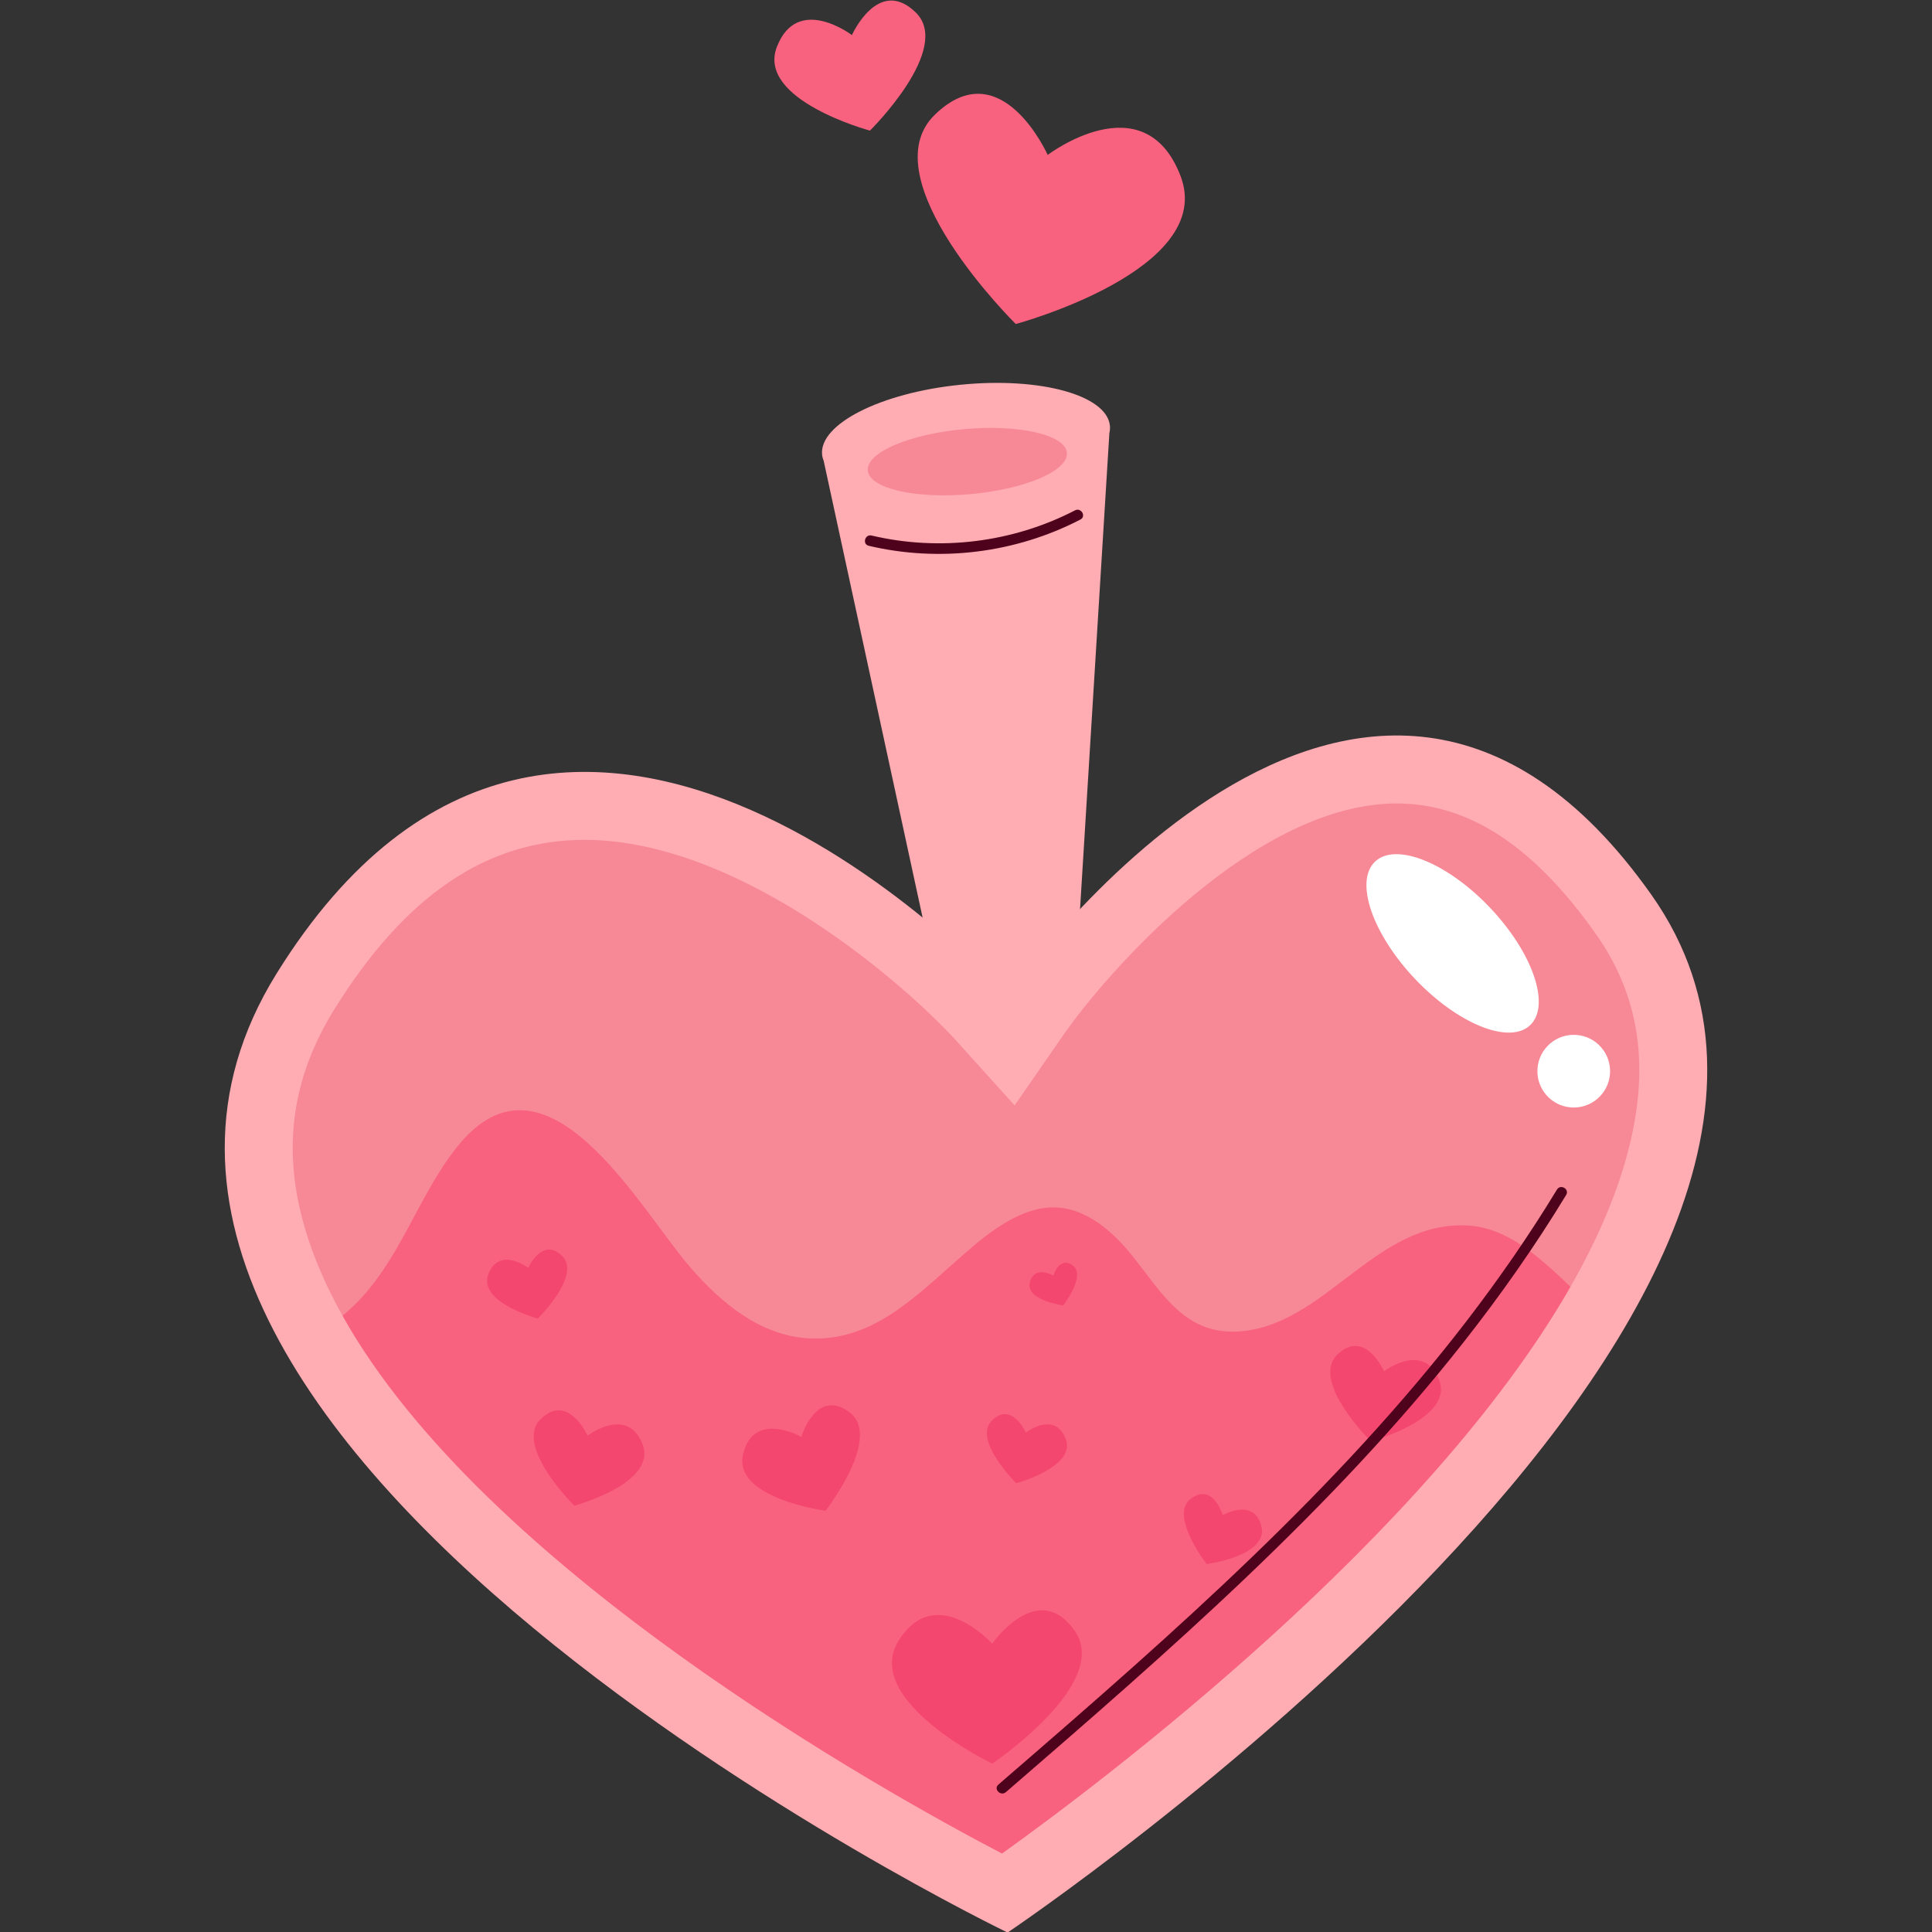 <svg id="Capa_3" enable-background="new 0 0 453.543 453.543" viewBox="0 0 453.543 453.543" xmlns="http://www.w3.org/2000/svg"><rect x="0" y="0" width="453.543" height="453.543" fill="#333333" stroke="none"/><g><path d="m236.535 453.672s-239.617-115.518-171.627-225.095c67.991-109.577 171.627 5.281 171.627 5.281s83.173-120.139 151.163-23.764c67.991 96.375-151.163 243.578-151.163 243.578z" fill="#ffacb3"/><path d="m235.228 435.109c-31.597-16.521-144.075-79.428-163.741-147.097-5.298-18.229-3.015-34.92 6.977-51.024 16.628-26.8 35.855-39.827 58.782-39.827 36.664 0 75.555 34.204 87.446 47.384l13.493 14.955 11.466-16.56c10.515-15.099 45.09-54.327 78.231-54.327 16.916 0 32.218 10.035 46.781 30.679 9.161 12.984 12.091 27.559 8.958 44.559-12.879 69.892-118.881 150.113-148.393 171.258z" fill="#f78996"/><path d="m364.21 297.9c-5.646-4.991-11.917-9.833-19.773-10.222-21.861-1.083-33.509 23.94-54.089 24.905-12.666.594-17.953-9.761-24.93-18.272-4.923-6.006-11.807-11.768-20.039-10.756-8.13 1-15.44 7.62-21.319 12.818-9.98 8.826-19.944 18.657-34.322 17.8-11.384-.679-20.58-8.44-27.717-16.698-12.047-13.94-33.914-54.531-54.829-28.11-9.262 11.701-13.16 26.444-24.147 37.144-.855.832-1.733 1.611-2.623 2.364 33.211 59.361 126.485 111.43 154.804 126.237 24.216-17.35 99.924-74.479 133.433-133.038-1.448-1.43-2.928-2.827-4.449-4.172z" fill="#f8627f"/><path d="m260.555 99.936c-.722-7.185-16.433-11.489-35.09-9.613-18.658 1.876-33.197 9.221-32.475 16.407.051.504.183.993.378 1.468l28.044 129.486h30.637l8.382-136.02c.132-.574.182-1.152.124-1.728z" fill="#ffacb3"/><path d="m359.205 240.667c-4.866 4.613-16.96-.245-27.013-10.85s-14.259-22.941-9.393-27.554c4.866-4.612 16.96.245 27.013 10.85 10.054 10.605 14.259 22.941 9.393 27.554z" fill="#fff"/><path d="m377.952 252.051c-.325 4.701-4.398 8.248-9.099 7.924-4.701-.325-8.249-4.398-7.924-9.099s4.399-8.248 9.1-7.924c4.7.324 8.247 4.398 7.923 9.099z" fill="#fff"/><path d="m250.459 106.287c.376 4.215-9.785 8.565-22.695 9.716-12.91 1.15-23.68-1.334-24.056-5.55s9.785-8.565 22.695-9.716c12.91-1.15 23.68 1.335 24.056 5.55z" fill="#f78996"/><g fill="#f44770"><path d="m232.924 414.019s-30.693-14.797-21.984-28.833 21.984.676 21.984.676 10.654-15.389 19.363-3.044-19.363 31.201-19.363 31.201z"/><path d="m193.802 354.652s-21.885-2.906-19.36-13.306c2.524-10.401 13.67-4.027 13.67-4.027s3.448-11.626 11.304-5.787-5.614 23.12-5.614 23.12z"/><path d="m283.273 367.177s14.53-1.929 12.854-8.834-9.076-2.673-9.076-2.673-2.289-7.719-7.505-3.842c-5.216 3.876 3.727 15.349 3.727 15.349z"/><path d="m249.591 306.451s-8.854-1.176-7.832-5.383c1.021-4.207 5.53-1.629 5.53-1.629s1.395-4.703 4.574-2.341c3.177 2.362-2.272 9.353-2.272 9.353z"/><path d="m238.575 348.186s14.155-3.805 11.594-10.433-9.346-1.469-9.346-1.469-3.275-7.355-7.942-2.832 5.694 14.734 5.694 14.734z"/><path d="m126.252 309.544s-14.155-3.805-11.594-10.433 9.347-1.469 9.347-1.469 3.275-7.355 7.941-2.832c4.667 4.523-5.694 14.734-5.694 14.734z"/><path d="m134.822 353.468s19.56-5.258 16.021-14.417-12.916-2.03-12.916-2.03-4.526-10.164-10.974-3.914c-6.448 6.251 7.869 20.361 7.869 20.361z"/><path d="m321.821 338.358s19.56-5.257 16.021-14.417c-3.539-9.159-12.916-2.03-12.916-2.03s-4.525-10.164-10.974-3.914c-6.448 6.251 7.869 20.361 7.869 20.361z"/></g><path d="m238.453 76.061s47.207-12.689 38.667-34.794c-8.541-22.105-31.172-4.899-31.172-4.899s-10.923-24.53-26.486-9.445c-15.563 15.084 18.991 49.138 18.991 49.138z" fill="#f8627f"/><path d="m204.222 30.663s-26.672-7.169-21.846-19.659c4.825-12.49 17.612-2.768 17.612-2.768s6.171-13.859 14.964-5.336c8.794 8.522-10.73 27.763-10.73 27.763z" fill="#f8627f"/><path d="m203.939 128.127c16.674 3.931 34.487 1.717 49.696-6.165 1.429-.741.166-2.899-1.262-2.159-14.598 7.565-31.768 9.686-47.769 5.913-1.565-.368-2.233 2.042-.665 2.411z" fill="#4f021b"/><path d="m365.501 279.255c-12.973 21.375-28.478 41.084-45.361 59.494-16.959 18.493-35.258 35.706-53.973 52.401-10.504 9.371-21.147 18.585-31.797 27.791-1.219 1.054.555 2.816 1.768 1.768 19.11-16.52 38.212-33.07 56.501-50.503 18.09-17.242 35.404-35.369 50.869-55.023 8.716-11.076 16.837-22.616 24.151-34.667.838-1.379-1.323-2.636-2.158-1.261z" fill="#4f021b"/></g></svg>